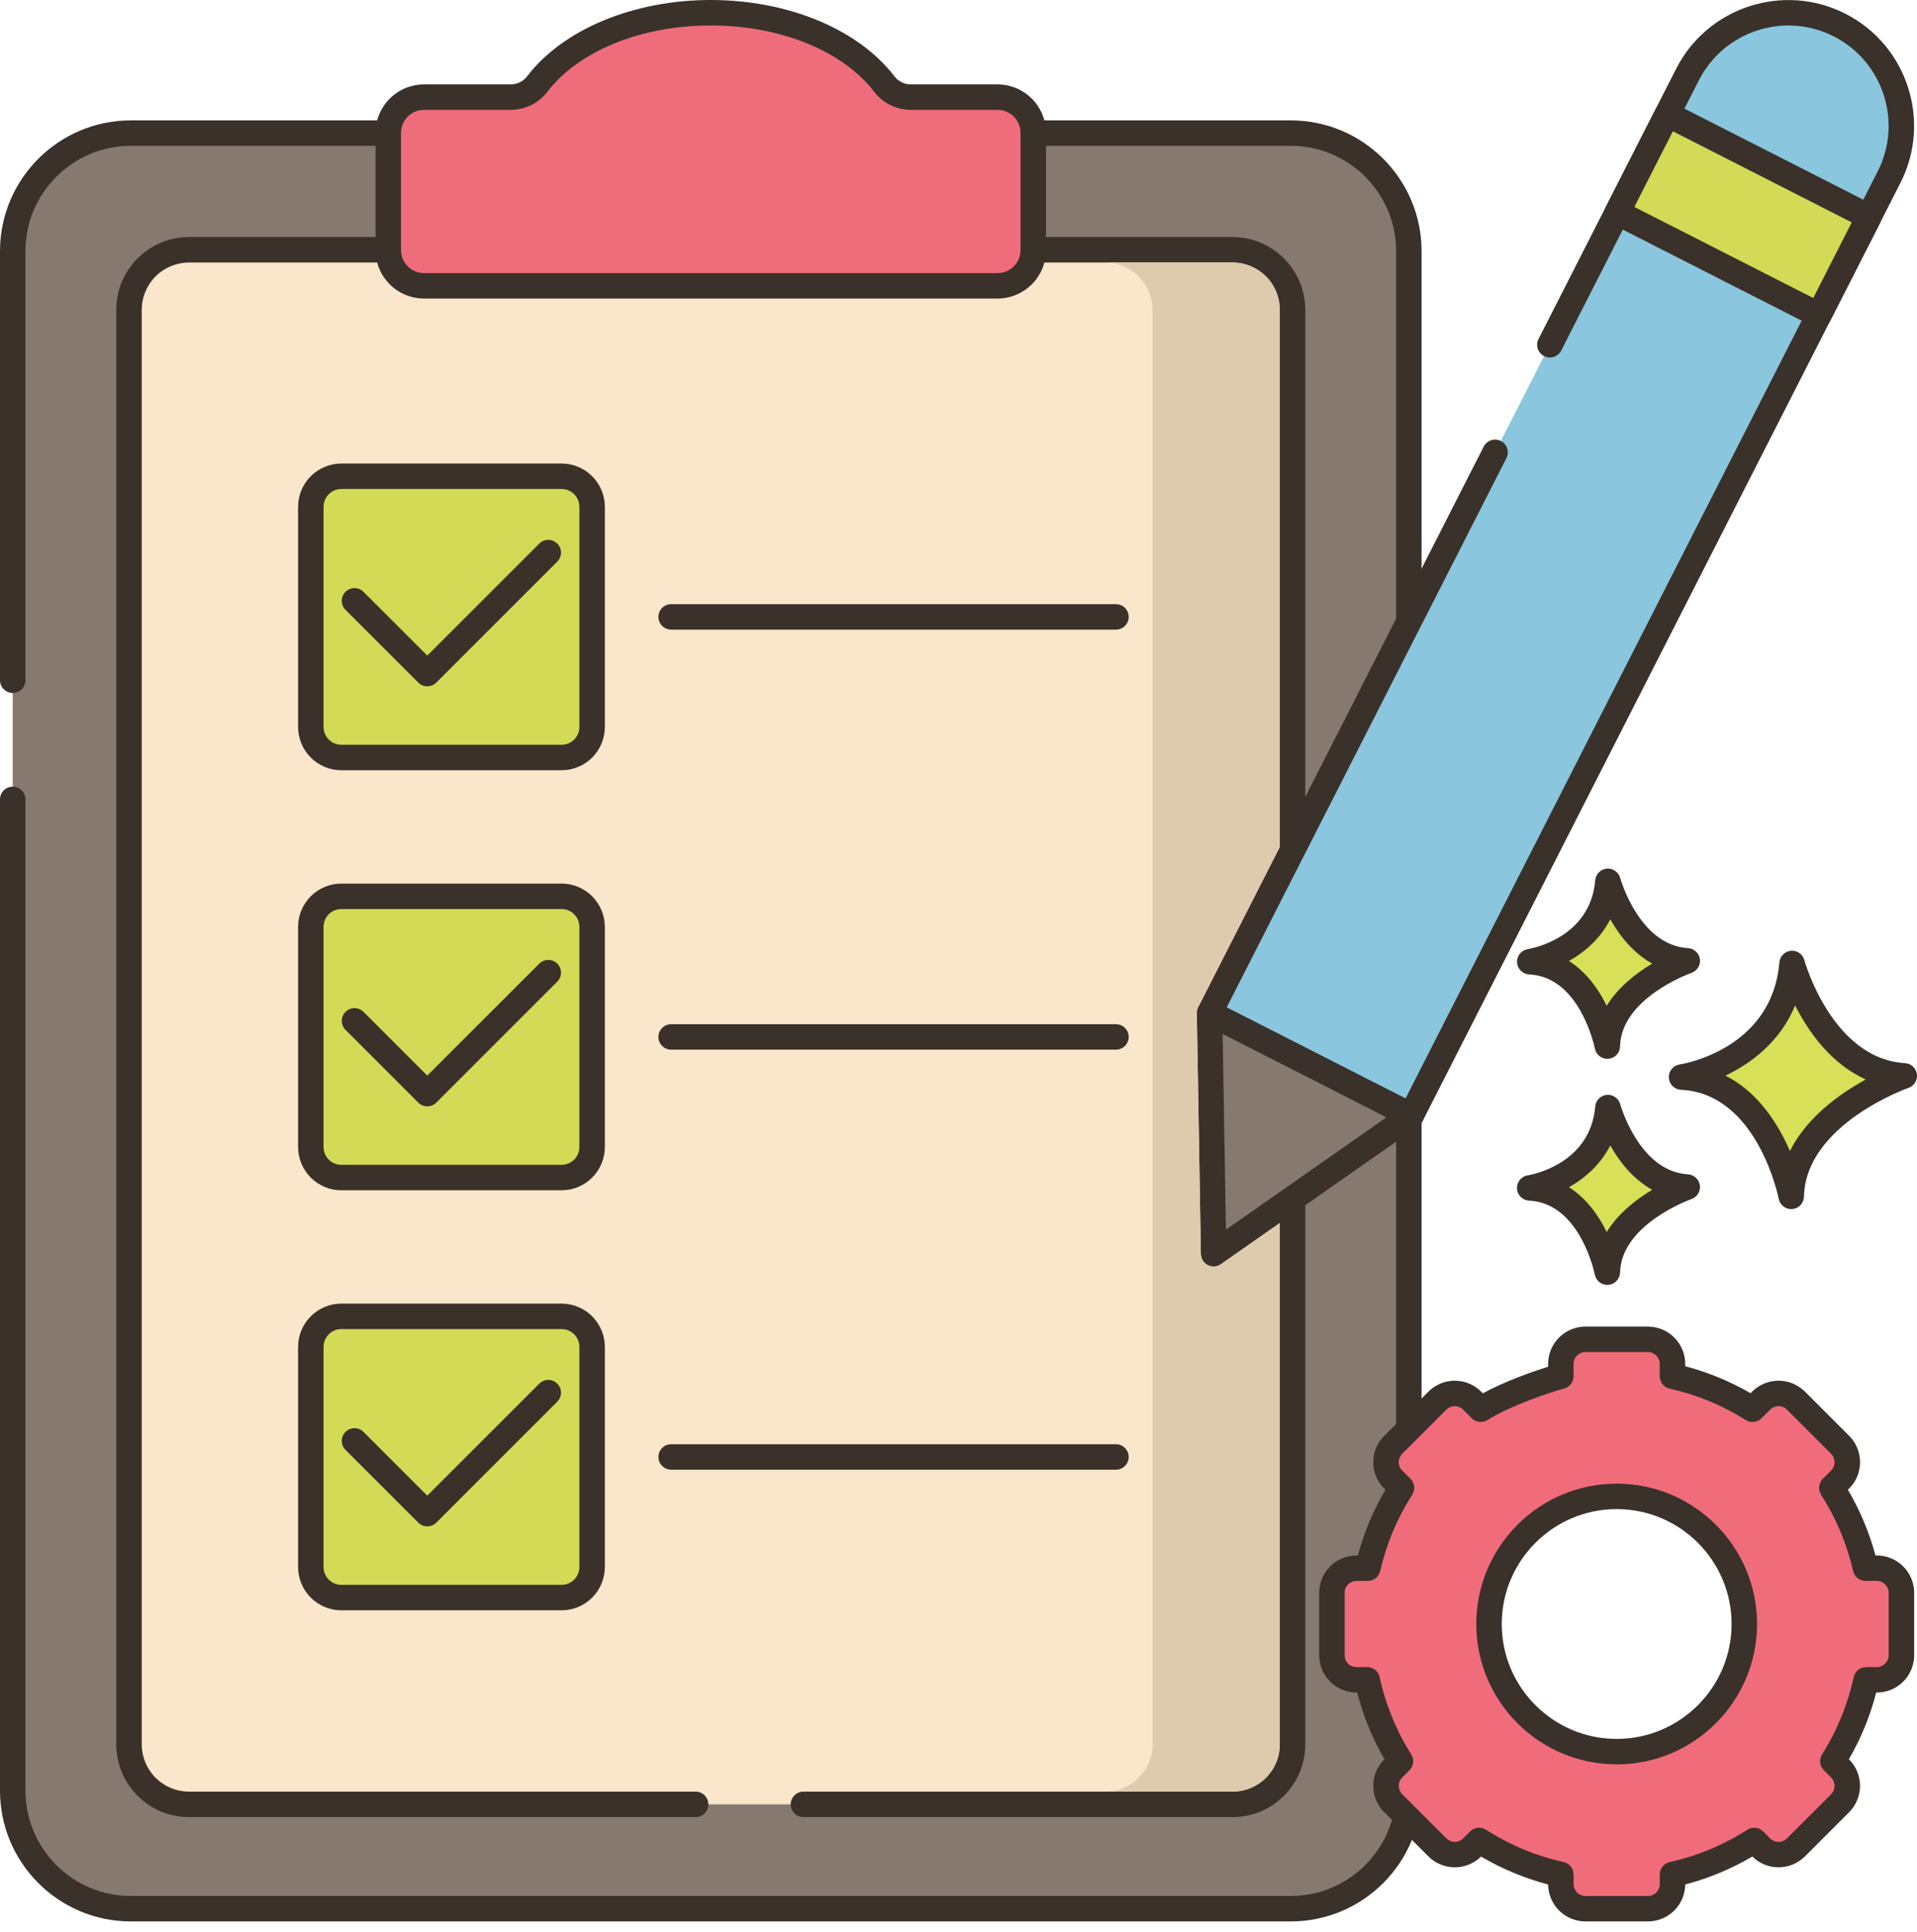 <svg width="128" height="129" viewBox="0 0 128 129" fill="none" xmlns="http://www.w3.org/2000/svg">
<path d="M119.658 64.343C119.106 70.896 112.277 71.931 112.277 71.931C118.14 72.207 119.601 79.898 119.601 79.898C119.726 74.414 127.15 71.85 127.15 71.85C121.589 71.517 119.658 64.343 119.658 64.343Z" fill="#D7E057"/>
<path d="M127.201 71C122.325 70.709 120.496 64.187 120.478 64.121C120.426 63.928 120.308 63.759 120.144 63.645C119.98 63.531 119.781 63.478 119.581 63.496C119.382 63.514 119.196 63.601 119.055 63.743C118.914 63.885 118.827 64.072 118.811 64.271C118.324 70.06 112.4 71.05 112.15 71.089C111.942 71.121 111.752 71.229 111.619 71.393C111.486 71.556 111.419 71.763 111.43 71.974C111.441 72.184 111.529 72.383 111.679 72.532C111.828 72.681 112.027 72.769 112.238 72.779C117.353 73.019 118.753 79.986 118.766 80.057C118.806 80.263 118.921 80.447 119.088 80.573C119.255 80.7 119.463 80.761 119.673 80.743C119.882 80.726 120.077 80.632 120.221 80.479C120.365 80.326 120.447 80.126 120.452 79.916C120.562 75.094 127.36 72.675 127.429 72.652C127.615 72.587 127.772 72.46 127.875 72.293C127.978 72.125 128.019 71.927 127.992 71.733C127.965 71.538 127.872 71.359 127.727 71.225C127.583 71.092 127.397 71.012 127.201 71ZM119.513 76.863C118.745 75.09 117.412 72.949 115.214 71.833C116.875 71.037 118.846 69.616 119.862 67.145C120.741 68.886 122.242 71.044 124.585 72.088C122.881 73.017 120.661 74.585 119.513 76.863Z" fill="#3A312A"/>
<path d="M107.361 73.965C106.971 78.6 102.141 79.332 102.141 79.332C106.288 79.527 107.321 84.968 107.321 84.968C107.41 81.089 112.661 79.275 112.661 79.275C108.728 79.039 107.361 73.965 107.361 73.965Z" fill="#D7E057"/>
<path d="M112.712 78.426C109.444 78.23 108.195 73.788 108.183 73.743C108.131 73.55 108.012 73.381 107.848 73.267C107.684 73.153 107.485 73.1 107.285 73.118C107.086 73.136 106.9 73.223 106.759 73.365C106.618 73.507 106.532 73.694 106.515 73.894C106.187 77.787 102.182 78.464 102.014 78.491C101.805 78.522 101.616 78.63 101.482 78.794C101.348 78.957 101.28 79.165 101.291 79.376C101.302 79.587 101.391 79.786 101.541 79.935C101.691 80.084 101.891 80.171 102.102 80.181C105.522 80.342 106.479 85.079 106.488 85.126C106.529 85.331 106.644 85.513 106.81 85.639C106.977 85.764 107.184 85.824 107.392 85.807C107.601 85.79 107.795 85.697 107.939 85.545C108.083 85.394 108.166 85.195 108.173 84.986C108.247 81.751 112.894 80.094 112.94 80.078C113.125 80.013 113.283 79.886 113.385 79.719C113.487 79.551 113.529 79.353 113.502 79.159C113.475 78.964 113.382 78.785 113.238 78.651C113.094 78.518 112.908 78.438 112.712 78.426ZM107.28 82.276C106.757 81.208 105.954 80.04 104.76 79.284C105.812 78.694 106.855 77.794 107.521 76.498C108.12 77.559 109.025 78.739 110.321 79.458C109.272 80.083 108.06 81.012 107.28 82.276Z" fill="#3A312A"/>
<path d="M107.361 58.858C106.971 63.493 102.141 64.225 102.141 64.225C106.288 64.42 107.321 69.861 107.321 69.861C107.41 65.982 112.661 64.168 112.661 64.168C108.728 63.933 107.361 58.858 107.361 58.858Z" fill="#D7E057"/>
<path d="M112.712 63.32C109.444 63.124 108.194 58.681 108.183 58.636C108.13 58.443 108.012 58.275 107.848 58.16C107.684 58.046 107.485 57.993 107.285 58.011C107.086 58.029 106.9 58.117 106.759 58.259C106.618 58.401 106.531 58.588 106.515 58.787C106.187 62.681 102.182 63.359 102.014 63.385C101.806 63.417 101.617 63.525 101.484 63.689C101.351 63.852 101.283 64.059 101.294 64.27C101.305 64.48 101.394 64.679 101.543 64.828C101.692 64.976 101.892 65.064 102.102 65.075C105.522 65.235 106.479 69.973 106.488 70.019C106.526 70.226 106.64 70.411 106.808 70.539C106.975 70.666 107.184 70.727 107.393 70.71C107.603 70.692 107.799 70.598 107.943 70.445C108.087 70.291 108.169 70.09 108.173 69.88C108.247 66.644 112.894 64.987 112.94 64.971C113.126 64.907 113.284 64.78 113.386 64.613C113.489 64.445 113.531 64.247 113.504 64.052C113.477 63.857 113.383 63.678 113.239 63.545C113.095 63.411 112.908 63.332 112.712 63.32ZM107.28 67.17C106.757 66.102 105.954 64.933 104.76 64.178C105.812 63.588 106.855 62.688 107.521 61.392C108.12 62.454 109.025 63.633 110.321 64.352C109.273 64.976 108.06 65.905 107.28 67.17Z" fill="#3A312A"/>
<path d="M86.187 8.89H8.731C4.378 8.89 0.849 12.419 0.849 16.772V119.587C0.849 123.94 4.378 127.468 8.731 127.468H86.187C90.539 127.468 94.068 123.94 94.068 119.587V16.772C94.069 12.419 90.54 8.89 86.187 8.89Z" fill="#87796F"/>
<path d="M86.187 8.04H8.731C3.917 8.04 0 11.957 0 16.771V45.428C-4.70471e-09 45.54 0.022 45.65 0.065 45.753C0.107 45.856 0.17 45.95 0.249 46.029C0.328 46.108 0.422 46.171 0.525 46.213C0.628 46.256 0.738 46.278 0.85 46.278C0.962 46.278 1.072 46.256 1.175 46.213C1.278 46.171 1.372 46.108 1.451 46.029C1.53 45.95 1.593 45.856 1.635 45.753C1.678 45.65 1.7 45.54 1.7 45.428V16.771C1.7 12.894 4.854 9.74 8.731 9.74H86.188C90.065 9.74 93.219 12.894 93.219 16.771V119.586C93.219 123.464 90.065 126.618 86.188 126.618H8.731C4.854 126.618 1.7 123.463 1.7 119.586V53.385C1.7 53.159 1.61 52.943 1.451 52.784C1.292 52.624 1.075 52.535 0.85 52.535C0.625 52.535 0.408 52.624 0.249 52.784C0.09 52.943 0 53.159 0 53.385V119.586C0 124.401 3.917 128.318 8.731 128.318H86.188C91.002 128.318 94.919 124.401 94.919 119.586V16.771C94.919 11.957 91.002 8.04 86.187 8.04Z" fill="#3A312A"/>
<path d="M82.299 16.682H12.619C11.557 16.682 10.538 17.104 9.787 17.855C9.036 18.606 8.614 19.625 8.614 20.687V116.496C8.614 117.558 9.036 118.577 9.787 119.328C10.538 120.079 11.557 120.501 12.619 120.501H82.299C83.362 120.501 84.38 120.079 85.132 119.328C85.883 118.577 86.305 117.558 86.305 116.496V20.687C86.305 19.625 85.883 18.606 85.132 17.855C84.38 17.104 83.362 16.682 82.299 16.682Z" fill="#FAE6CA"/>
<path d="M82.299 15.832H12.619C9.942 15.832 7.764 18.01 7.764 20.687V116.496C7.764 119.173 9.942 121.351 12.619 121.351H46.447C46.672 121.351 46.889 121.262 47.048 121.102C47.207 120.943 47.297 120.727 47.297 120.501C47.297 120.276 47.207 120.06 47.048 119.9C46.889 119.741 46.672 119.651 46.447 119.651H12.619C11.783 119.65 10.981 119.317 10.389 118.726C9.798 118.134 9.465 117.332 9.464 116.496V20.687C9.465 19.85 9.798 19.048 10.389 18.457C10.981 17.865 11.783 17.533 12.619 17.532H82.299C83.136 17.532 83.938 17.865 84.529 18.457C85.121 19.048 85.453 19.85 85.454 20.687V116.496C85.453 117.332 85.12 118.134 84.529 118.726C83.938 119.317 83.136 119.65 82.299 119.651H53.645C53.42 119.651 53.204 119.741 53.044 119.9C52.885 120.06 52.795 120.276 52.795 120.501C52.795 120.727 52.885 120.943 53.044 121.102C53.204 121.262 53.42 121.351 53.645 121.351H82.299C84.976 121.351 87.154 119.173 87.154 116.496V20.687C87.154 18.01 84.976 15.832 82.299 15.832Z" fill="#3A312A"/>
<path d="M66.607 6.487H60.839C60.144 6.487 59.478 6.179 59.057 5.626C56.895 2.79 52.515 0.85 47.46 0.85C42.404 0.85 38.023 2.79 35.862 5.626C35.441 6.179 34.775 6.487 34.08 6.487H28.311C27.678 6.487 27.071 6.739 26.624 7.186C26.177 7.634 25.925 8.24 25.925 8.873V16.701C25.925 17.334 26.177 17.94 26.624 18.388C27.071 18.835 27.678 19.087 28.311 19.087H66.607C66.921 19.087 67.231 19.025 67.52 18.905C67.81 18.785 68.073 18.609 68.294 18.388C68.516 18.166 68.692 17.903 68.811 17.614C68.931 17.324 68.993 17.014 68.993 16.701V8.874C68.993 8.56 68.931 8.25 68.812 7.961C68.692 7.671 68.516 7.408 68.294 7.186C68.073 6.965 67.81 6.789 67.52 6.669C67.231 6.549 66.921 6.487 66.607 6.487Z" fill="#EF6D7A"/>
<path d="M66.607 5.637H60.839C60.398 5.637 59.984 5.44 59.732 5.111C57.33 1.958 52.627 0 47.459 0C42.291 0 37.588 1.958 35.185 5.111C34.934 5.441 34.521 5.637 34.079 5.637H28.311C27.453 5.638 26.631 5.979 26.024 6.586C25.417 7.193 25.076 8.015 25.075 8.873V16.701C25.076 17.559 25.417 18.381 26.024 18.988C26.631 19.595 27.453 19.936 28.311 19.937H66.607C67.465 19.936 68.287 19.595 68.894 18.988C69.501 18.381 69.842 17.559 69.843 16.701V8.874C69.842 8.016 69.501 7.193 68.894 6.586C68.288 5.98 67.465 5.638 66.607 5.637ZM68.143 16.701C68.143 17.109 67.981 17.499 67.693 17.787C67.405 18.075 67.014 18.237 66.607 18.238H28.311C27.904 18.237 27.513 18.075 27.226 17.787C26.938 17.499 26.776 17.108 26.775 16.701V8.874C26.776 8.467 26.938 8.076 27.226 7.788C27.513 7.5 27.904 7.338 28.311 7.338H34.079C35.048 7.338 35.967 6.891 36.538 6.142C38.626 3.402 42.81 1.701 47.459 1.701C52.108 1.701 56.292 3.402 58.38 6.142C58.952 6.891 59.871 7.338 60.839 7.338H66.607C67.014 7.338 67.404 7.5 67.692 7.788C67.98 8.076 68.142 8.466 68.143 8.874V16.701ZM74.514 40.348H44.813C44.587 40.348 44.371 40.437 44.212 40.597C44.052 40.756 43.963 40.972 43.963 41.198C43.963 41.423 44.052 41.639 44.212 41.799C44.371 41.958 44.587 42.048 44.813 42.048H74.514C74.739 42.048 74.955 41.958 75.115 41.799C75.274 41.639 75.364 41.423 75.364 41.198C75.364 40.972 75.274 40.756 75.115 40.597C74.955 40.437 74.739 40.348 74.514 40.348Z" fill="#3A312A"/>
<path d="M37.497 31.807H22.793C22.252 31.807 21.733 32.022 21.351 32.404C20.968 32.786 20.754 33.305 20.754 33.846V48.55C20.754 49.091 20.968 49.609 21.351 49.992C21.733 50.374 22.252 50.589 22.793 50.589H37.497C38.038 50.589 38.556 50.374 38.939 49.992C39.322 49.609 39.536 49.091 39.536 48.55V33.846C39.536 33.305 39.322 32.786 38.939 32.404C38.556 32.022 38.038 31.807 37.497 31.807Z" fill="#D4DA55"/>
<path d="M37.497 30.956H22.793C22.027 30.957 21.292 31.262 20.751 31.804C20.209 32.345 19.904 33.08 19.904 33.846V48.55C19.904 49.316 20.209 50.05 20.751 50.592C21.293 51.134 22.027 51.438 22.793 51.439H37.497C38.263 51.438 38.997 51.133 39.539 50.592C40.081 50.05 40.385 49.316 40.386 48.55V33.846C40.385 33.08 40.081 32.345 39.539 31.804C38.997 31.262 38.263 30.957 37.497 30.956ZM38.686 48.55C38.686 48.865 38.56 49.167 38.337 49.39C38.114 49.613 37.812 49.739 37.497 49.739H22.793C22.478 49.739 22.175 49.613 21.953 49.39C21.73 49.167 21.604 48.865 21.604 48.55V33.846C21.604 33.19 22.137 32.656 22.793 32.656H37.497C38.152 32.656 38.686 33.189 38.686 33.846V48.55Z" fill="#3A312A"/>
<path d="M37.209 36.303C37.05 36.144 36.834 36.054 36.609 36.054C36.383 36.054 36.167 36.144 36.008 36.303L28.529 43.782L24.282 39.535C24.204 39.454 24.11 39.389 24.006 39.344C23.903 39.3 23.791 39.276 23.678 39.275C23.566 39.274 23.453 39.296 23.349 39.339C23.245 39.381 23.15 39.444 23.07 39.524C22.99 39.604 22.927 39.699 22.884 39.803C22.841 39.908 22.82 40.02 22.821 40.133C22.822 40.246 22.845 40.357 22.89 40.461C22.934 40.565 22.999 40.658 23.08 40.737L27.928 45.585C28.094 45.751 28.312 45.834 28.53 45.834C28.747 45.834 28.965 45.751 29.131 45.585L37.211 37.505C37.37 37.345 37.459 37.129 37.459 36.904C37.459 36.678 37.369 36.462 37.209 36.303ZM74.514 68.399H44.813C44.587 68.399 44.371 68.488 44.212 68.648C44.052 68.807 43.963 69.023 43.963 69.249C43.963 69.474 44.052 69.691 44.212 69.85C44.371 70.009 44.587 70.099 44.813 70.099H74.514C74.739 70.099 74.955 70.009 75.115 69.85C75.274 69.691 75.364 69.474 75.364 69.249C75.364 69.023 75.274 68.807 75.115 68.648C74.955 68.488 74.739 68.399 74.514 68.399Z" fill="#3A312A"/>
<path d="M37.497 59.857H22.793C22.252 59.857 21.733 60.072 21.351 60.455C20.968 60.837 20.754 61.356 20.754 61.897V76.601C20.754 77.141 20.968 77.66 21.351 78.043C21.733 78.425 22.252 78.64 22.793 78.64H37.497C38.038 78.64 38.556 78.425 38.939 78.043C39.322 77.66 39.536 77.141 39.536 76.601V61.897C39.536 61.356 39.322 60.837 38.939 60.455C38.556 60.072 38.038 59.857 37.497 59.857Z" fill="#D4DA55"/>
<path d="M37.497 59.008H22.793C22.027 59.009 21.292 59.313 20.751 59.855C20.209 60.397 19.904 61.131 19.904 61.897V76.601C19.904 77.367 20.209 78.102 20.751 78.643C21.293 79.185 22.027 79.49 22.793 79.491H37.497C38.263 79.49 38.997 79.185 39.539 78.643C40.081 78.101 40.385 77.367 40.386 76.601V61.897C40.385 61.131 40.081 60.397 39.539 59.855C38.997 59.313 38.263 59.009 37.497 59.008ZM38.686 76.601C38.686 76.916 38.56 77.219 38.337 77.442C38.114 77.665 37.812 77.79 37.497 77.79H22.793C22.478 77.79 22.175 77.665 21.953 77.442C21.73 77.219 21.604 76.916 21.604 76.601V61.897C21.604 61.242 22.137 60.708 22.793 60.708H37.497C38.152 60.708 38.686 61.241 38.686 61.897V76.601Z" fill="#3A312A"/>
<path d="M37.209 64.353C37.05 64.194 36.834 64.105 36.609 64.105C36.383 64.105 36.167 64.194 36.008 64.353L28.529 71.832L24.282 67.585C24.204 67.504 24.11 67.439 24.006 67.395C23.903 67.35 23.791 67.327 23.678 67.326C23.566 67.325 23.453 67.346 23.349 67.389C23.245 67.432 23.15 67.495 23.07 67.575C22.99 67.654 22.927 67.749 22.884 67.854C22.841 67.958 22.82 68.07 22.821 68.183C22.822 68.296 22.845 68.407 22.89 68.511C22.934 68.615 22.999 68.709 23.08 68.787L27.928 73.635C28.094 73.801 28.312 73.884 28.53 73.884C28.747 73.884 28.965 73.801 29.131 73.635L37.211 65.555C37.37 65.396 37.459 65.18 37.459 64.954C37.459 64.729 37.369 64.513 37.209 64.353ZM74.514 96.449H44.813C44.587 96.449 44.371 96.539 44.212 96.698C44.052 96.858 43.963 97.074 43.963 97.299C43.963 97.525 44.052 97.741 44.212 97.9C44.371 98.06 44.587 98.149 44.813 98.149H74.514C74.739 98.149 74.955 98.06 75.115 97.9C75.274 97.741 75.364 97.525 75.364 97.299C75.364 97.074 75.274 96.858 75.115 96.698C74.955 96.539 74.739 96.449 74.514 96.449Z" fill="#3A312A"/>
<path d="M37.497 87.909H22.793C22.252 87.909 21.733 88.124 21.351 88.506C20.968 88.888 20.754 89.407 20.754 89.948V104.652C20.754 105.193 20.968 105.712 21.351 106.094C21.733 106.477 22.252 106.691 22.793 106.691H37.497C38.038 106.691 38.556 106.477 38.939 106.094C39.322 105.712 39.536 105.193 39.536 104.652V89.948C39.536 89.407 39.322 88.888 38.939 88.506C38.556 88.124 38.038 87.909 37.497 87.909Z" fill="#D4DA55"/>
<path d="M37.497 87.059H22.793C22.027 87.059 21.292 87.364 20.751 87.906C20.209 88.448 19.904 89.182 19.904 89.948V104.652C19.904 105.418 20.209 106.152 20.751 106.694C21.293 107.236 22.027 107.54 22.793 107.541H37.497C38.263 107.54 38.997 107.236 39.539 106.694C40.081 106.152 40.385 105.418 40.386 104.652V89.948C40.385 89.182 40.081 88.448 39.539 87.906C38.997 87.364 38.263 87.059 37.497 87.059ZM38.686 104.652C38.686 104.967 38.56 105.269 38.337 105.492C38.114 105.715 37.812 105.841 37.497 105.841H22.793C22.478 105.841 22.175 105.715 21.953 105.492C21.73 105.269 21.604 104.967 21.604 104.652V89.948C21.604 89.293 22.137 88.759 22.793 88.759H37.497C38.152 88.759 38.686 89.292 38.686 89.948V104.652Z" fill="#3A312A"/>
<path d="M37.209 92.405C37.05 92.245 36.834 92.156 36.609 92.156C36.383 92.156 36.167 92.245 36.008 92.405L28.529 99.883L24.282 95.636C24.204 95.555 24.11 95.49 24.006 95.446C23.903 95.401 23.791 95.378 23.678 95.377C23.566 95.376 23.453 95.397 23.349 95.44C23.245 95.483 23.15 95.546 23.07 95.626C22.99 95.706 22.927 95.801 22.884 95.905C22.841 96.01 22.82 96.121 22.821 96.234C22.822 96.347 22.845 96.459 22.89 96.562C22.934 96.666 22.999 96.76 23.08 96.838L27.928 101.686C28.094 101.852 28.312 101.935 28.53 101.935C28.747 101.935 28.965 101.852 29.131 101.686L37.211 93.607C37.37 93.447 37.459 93.231 37.459 93.005C37.459 92.78 37.369 92.564 37.209 92.405Z" fill="#3A312A"/>
<path d="M122.832 1.674C119.116 -0.219 114.569 1.26 112.676 4.977L103.476 23.044L99.839 30.187L80.762 67.651L94.221 74.504L126.135 11.83C128.028 8.113 126.549 3.566 122.832 1.674Z" fill="#8AC6DD"/>
<path d="M123.218 0.917C119.089 -1.184 114.022 0.463 111.919 4.591L102.719 22.659C102.623 22.859 102.61 23.088 102.681 23.298C102.753 23.508 102.903 23.681 103.101 23.782C103.298 23.882 103.527 23.902 103.739 23.836C103.95 23.77 104.128 23.625 104.234 23.43L113.434 5.363C115.111 2.07 119.153 0.754 122.446 2.432C125.739 4.108 127.054 8.151 125.377 11.444L93.848 73.361L81.905 67.28L100.596 30.573C100.691 30.373 100.705 30.144 100.633 29.934C100.562 29.724 100.412 29.551 100.214 29.45C100.017 29.35 99.788 29.33 99.576 29.396C99.365 29.461 99.187 29.607 99.081 29.802L80.004 67.265C79.953 67.365 79.922 67.473 79.913 67.585C79.905 67.696 79.918 67.808 79.952 67.914C79.987 68.021 80.042 68.119 80.115 68.204C80.187 68.289 80.276 68.358 80.375 68.409L93.834 75.262C94.035 75.364 94.268 75.382 94.483 75.313C94.697 75.243 94.875 75.091 94.978 74.89L126.892 12.216C128.995 8.087 127.346 3.018 123.218 0.917Z" fill="#3A312A"/>
<path d="M108.011 14.21L111.356 7.646L124.812 14.502L121.468 21.066L108.011 14.21Z" fill="#D4DA55"/>
<path d="M125.172 13.722L111.714 6.869C111.614 6.818 111.506 6.787 111.394 6.779C111.283 6.77 111.171 6.783 111.065 6.818C110.958 6.852 110.86 6.907 110.775 6.98C110.691 7.053 110.621 7.141 110.571 7.241L107.228 13.806C107.125 14.007 107.107 14.241 107.177 14.455C107.247 14.669 107.399 14.847 107.599 14.95L121.058 21.803C121.259 21.905 121.492 21.923 121.707 21.853C121.921 21.783 122.099 21.631 122.202 21.431L125.545 14.866C125.647 14.665 125.665 14.431 125.595 14.217C125.525 14.003 125.373 13.825 125.172 13.722ZM121.072 19.902L109.128 13.82L111.7 8.769L123.643 14.851L121.072 19.902Z" fill="#3A312A"/>
<path d="M80.763 67.651L81.032 83.733L94.222 74.505L80.763 67.651Z" fill="#87796F"/>
<path d="M94.608 73.748L81.149 66.894C81.018 66.828 80.873 66.796 80.726 66.803C80.58 66.809 80.438 66.853 80.313 66.931C80.189 67.008 80.087 67.117 80.016 67.245C79.946 67.374 79.911 67.519 79.913 67.665L80.183 83.747C80.185 83.901 80.23 84.051 80.312 84.182C80.394 84.313 80.509 84.419 80.647 84.489C80.784 84.559 80.938 84.591 81.092 84.58C81.246 84.57 81.394 84.517 81.52 84.429L94.709 75.201C94.829 75.116 94.925 75.003 94.988 74.87C95.051 74.738 95.079 74.592 95.069 74.445C95.059 74.299 95.011 74.158 94.93 74.036C94.849 73.913 94.738 73.814 94.608 73.748ZM81.856 82.12L81.637 69.05L92.574 74.62L81.856 82.12Z" fill="#3A312A"/>
<path d="M125.32 104.729H124.564C124.128 102.823 123.366 101.008 122.311 99.362L122.866 98.807C123.019 98.654 123.14 98.474 123.222 98.275C123.304 98.076 123.347 97.863 123.347 97.647C123.347 97.432 123.304 97.219 123.222 97.02C123.14 96.821 123.019 96.64 122.866 96.488L119.915 93.536C119.762 93.384 119.582 93.263 119.383 93.18C119.184 93.098 118.971 93.056 118.755 93.056C118.54 93.056 118.327 93.098 118.128 93.18C117.929 93.263 117.748 93.384 117.596 93.536L117.019 94.112C115.377 93.077 113.568 92.332 111.673 91.908V91.083C111.673 90.648 111.501 90.231 111.193 89.924C110.886 89.616 110.469 89.443 110.034 89.443H105.859C105.424 89.443 105.007 89.616 104.7 89.924C104.392 90.231 104.22 90.648 104.22 91.083V91.908C103.2 92.183 100.493 93.092 98.874 94.112L98.297 93.536C98.145 93.384 97.964 93.263 97.765 93.18C97.567 93.098 97.353 93.056 97.138 93.056C96.923 93.056 96.709 93.098 96.51 93.18C96.311 93.263 96.131 93.384 95.978 93.536L93.027 96.488C92.874 96.64 92.754 96.821 92.671 97.02C92.589 97.219 92.546 97.432 92.546 97.647C92.546 97.863 92.589 98.076 92.671 98.275C92.754 98.474 92.874 98.654 93.027 98.807L93.583 99.362C92.527 101.008 91.765 102.823 91.329 104.729H90.573C90.139 104.729 89.722 104.902 89.414 105.209C89.107 105.517 88.934 105.934 88.934 106.368V110.543C88.934 110.978 89.107 111.395 89.414 111.702C89.722 112.01 90.139 112.183 90.573 112.183H91.29C91.709 114.11 92.461 115.95 93.513 117.619L93.027 118.105C92.875 118.257 92.754 118.438 92.672 118.637C92.589 118.836 92.547 119.049 92.547 119.264C92.547 119.48 92.589 119.693 92.672 119.892C92.754 120.091 92.875 120.272 93.027 120.424L95.979 123.376C96.131 123.528 96.312 123.649 96.511 123.731C96.71 123.814 96.923 123.856 97.138 123.856C97.354 123.856 97.567 123.814 97.766 123.731C97.965 123.649 98.146 123.528 98.298 123.376L98.763 122.91C100.435 123.982 102.282 124.752 104.22 125.184V125.829C104.22 126.264 104.393 126.681 104.701 126.989C105.008 127.296 105.425 127.469 105.86 127.469H110.035C110.469 127.469 110.886 127.296 111.194 126.989C111.501 126.681 111.674 126.264 111.674 125.829V125.184C113.612 124.752 115.459 123.982 117.131 122.91L117.596 123.376C117.749 123.528 117.929 123.649 118.128 123.731C118.327 123.814 118.54 123.856 118.756 123.856C118.971 123.856 119.184 123.814 119.383 123.731C119.582 123.649 119.763 123.528 119.915 123.376L122.867 120.424C123.019 120.272 123.14 120.091 123.223 119.892C123.305 119.693 123.347 119.48 123.347 119.264C123.347 119.049 123.305 118.836 123.223 118.637C123.14 118.438 123.019 118.257 122.867 118.105L122.381 117.619C123.433 115.95 124.185 114.11 124.604 112.183H125.32C125.755 112.183 126.172 112.01 126.479 111.702C126.787 111.395 126.96 110.978 126.96 110.543V106.368C126.959 105.934 126.787 105.517 126.479 105.209C126.172 104.902 125.754 104.729 125.32 104.729ZM107.946 116.979C103.239 116.979 99.423 113.163 99.423 108.456C99.423 103.748 103.239 99.932 107.946 99.932C112.654 99.932 116.47 103.748 116.47 108.456C116.47 113.163 112.654 116.979 107.946 116.979Z" fill="#F16C7A"/>
<path d="M125.32 103.879H125.228C124.814 102.34 124.195 100.863 123.386 99.489L123.468 99.408C123.7 99.178 123.884 98.903 124.009 98.601C124.134 98.299 124.198 97.975 124.197 97.648C124.198 97.32 124.134 96.996 124.009 96.694C123.884 96.392 123.7 96.118 123.468 95.887L120.516 92.936C120.049 92.469 119.416 92.207 118.756 92.207C118.095 92.207 117.462 92.469 116.995 92.936L116.889 93.042C115.52 92.25 114.052 91.644 112.523 91.241V91.084C112.523 90.424 112.26 89.791 111.793 89.324C111.326 88.857 110.694 88.595 110.033 88.594H105.859C105.199 88.595 104.566 88.858 104.1 89.324C103.633 89.791 103.37 90.424 103.369 91.084V91.274C102.298 91.608 100.458 92.259 99.011 93.049L98.898 92.936C98.431 92.469 97.798 92.208 97.138 92.208C96.478 92.208 95.845 92.469 95.378 92.936L92.427 95.887C92.195 96.117 92.01 96.392 91.885 96.694C91.76 96.996 91.695 97.32 91.696 97.647C91.696 98.312 91.956 98.937 92.426 99.408L92.508 99.489C91.699 100.862 91.079 102.339 90.665 103.879H90.574C89.914 103.88 89.281 104.142 88.814 104.609C88.348 105.075 88.085 105.708 88.084 106.368V110.543C88.085 111.203 88.347 111.836 88.814 112.303C89.281 112.769 89.914 113.032 90.574 113.032H90.618C91.021 114.594 91.634 116.093 92.442 117.488L92.427 117.504C91.956 117.974 91.697 118.599 91.697 119.264C91.697 119.93 91.956 120.555 92.427 121.024L95.378 123.976C95.844 124.441 96.475 124.702 97.132 124.704C97.79 124.706 98.422 124.447 98.89 123.985C100.29 124.809 101.798 125.437 103.37 125.851C103.377 126.507 103.642 127.134 104.108 127.596C104.574 128.058 105.204 128.317 105.86 128.318H110.034C110.69 128.317 111.32 128.058 111.786 127.596C112.252 127.134 112.517 126.507 112.524 125.851C114.096 125.437 115.603 124.81 117.004 123.985C117.472 124.448 118.104 124.706 118.762 124.704C119.42 124.703 120.05 124.441 120.516 123.976L123.468 121.024C123.934 120.557 124.196 119.924 124.196 119.264C124.196 118.604 123.934 117.971 123.468 117.504L123.452 117.488C124.26 116.093 124.874 114.594 125.276 113.033H125.32C125.98 113.032 126.613 112.77 127.08 112.303C127.546 111.836 127.809 111.204 127.81 110.544V106.369C127.809 105.709 127.546 105.076 127.079 104.609C126.612 104.143 125.98 103.88 125.32 103.879ZM126.109 110.544C126.109 110.979 125.755 111.333 125.32 111.333H124.603C124.409 111.333 124.221 111.399 124.07 111.521C123.919 111.643 123.814 111.813 123.773 112.003C123.375 113.834 122.66 115.581 121.661 117.166C121.558 117.329 121.514 117.523 121.535 117.714C121.557 117.906 121.643 118.084 121.779 118.22L122.265 118.706C122.413 118.854 122.496 119.055 122.496 119.265C122.496 119.474 122.413 119.675 122.265 119.823L119.313 122.775C119.165 122.923 118.964 123.006 118.755 123.006C118.546 123.006 118.345 122.923 118.196 122.775L117.731 122.31C117.594 122.173 117.414 122.086 117.222 122.065C117.029 122.045 116.835 122.09 116.672 122.195C115.084 123.213 113.33 123.944 111.489 124.354C111.3 124.396 111.131 124.501 111.01 124.652C110.889 124.803 110.823 124.99 110.823 125.184V125.829C110.823 126.264 110.469 126.619 110.033 126.619H105.859C105.65 126.618 105.449 126.535 105.301 126.387C105.153 126.239 105.07 126.039 105.069 125.829V125.184C105.069 124.785 104.793 124.441 104.404 124.354C102.563 123.944 100.808 123.213 99.221 122.195C99.057 122.09 98.863 122.044 98.671 122.065C98.478 122.086 98.298 122.172 98.161 122.309L97.696 122.774C97.547 122.922 97.347 123.005 97.137 123.005C96.928 123.005 96.728 122.922 96.579 122.774L93.627 119.822C93.478 119.673 93.396 119.475 93.396 119.264C93.396 119.053 93.478 118.855 93.627 118.706L94.113 118.22C94.249 118.084 94.335 117.905 94.357 117.714C94.378 117.522 94.334 117.329 94.231 117.166C93.232 115.581 92.517 113.833 92.119 112.002C92.078 111.813 91.973 111.643 91.822 111.521C91.67 111.399 91.482 111.333 91.288 111.333H90.572C90.363 111.333 90.162 111.25 90.014 111.102C89.866 110.954 89.783 110.753 89.782 110.544V106.369C89.782 105.934 90.137 105.579 90.572 105.579H91.327C91.723 105.579 92.068 105.306 92.156 104.919C92.57 103.108 93.294 101.384 94.297 99.821C94.401 99.658 94.447 99.463 94.426 99.271C94.405 99.078 94.319 98.898 94.182 98.761L93.627 98.205C93.553 98.132 93.495 98.045 93.455 97.949C93.415 97.853 93.394 97.751 93.394 97.647C93.394 97.543 93.415 97.44 93.455 97.345C93.495 97.249 93.553 97.162 93.627 97.089L96.579 94.137C96.727 93.989 96.928 93.906 97.137 93.906C97.346 93.906 97.547 93.989 97.695 94.137L98.272 94.714C98.408 94.85 98.587 94.936 98.778 94.957C98.97 94.979 99.163 94.934 99.326 94.832C100.829 93.884 103.468 92.991 104.44 92.729C104.62 92.681 104.779 92.574 104.893 92.425C105.007 92.277 105.068 92.096 105.068 91.909V91.083C105.068 90.648 105.422 90.294 105.858 90.294H110.032C110.468 90.294 110.822 90.648 110.822 91.083V91.909C110.822 92.307 111.098 92.652 111.488 92.738C113.288 93.14 115.005 93.848 116.565 94.832C116.728 94.935 116.921 94.979 117.113 94.957C117.304 94.936 117.483 94.85 117.619 94.714L118.196 94.137C118.344 93.989 118.545 93.906 118.754 93.906C118.964 93.906 119.165 93.989 119.313 94.137L122.265 97.089C122.338 97.162 122.397 97.249 122.436 97.345C122.476 97.441 122.497 97.544 122.497 97.647C122.497 97.751 122.476 97.854 122.436 97.949C122.397 98.045 122.338 98.132 122.265 98.205L121.709 98.76C121.572 98.898 121.486 99.078 121.465 99.27C121.445 99.463 121.49 99.657 121.595 99.82C122.597 101.383 123.322 103.108 123.735 104.918C123.778 105.106 123.883 105.273 124.034 105.393C124.184 105.513 124.371 105.579 124.564 105.579H125.319C125.754 105.579 126.109 105.933 126.109 106.368L126.109 110.544ZM107.947 99.082C102.778 99.082 98.573 103.288 98.573 108.456C98.573 113.625 102.778 117.829 107.947 117.829C113.116 117.829 117.32 113.625 117.32 108.456C117.32 103.288 113.116 99.082 107.947 99.082ZM107.947 116.129C103.715 116.129 100.273 112.687 100.273 108.456C100.273 104.225 103.715 100.782 107.947 100.782C112.178 100.782 115.62 104.225 115.62 108.456C115.62 112.687 112.178 116.129 107.947 116.129Z" fill="#3A312A"/>
<path d="M79.935 67.463C79.935 67.457 79.941 67.451 79.941 67.44C79.952 67.383 79.975 67.321 80.003 67.264L85.454 56.56V20.689C85.454 18.949 84.038 17.532 82.298 17.532H73.798C75.538 17.532 76.954 18.949 76.954 20.689V116.498C76.954 118.237 75.538 119.648 73.798 119.648H82.298C84.038 119.648 85.454 118.237 85.454 116.498V81.675L81.522 84.429C81.374 84.531 81.204 84.582 81.034 84.582C80.812 84.583 80.597 84.496 80.438 84.34C80.279 84.184 80.188 83.972 80.184 83.749L79.912 67.667C79.912 67.655 79.918 67.65 79.918 67.644C79.918 67.582 79.924 67.519 79.935 67.463Z" fill="#DECAAD"/>
</svg>
